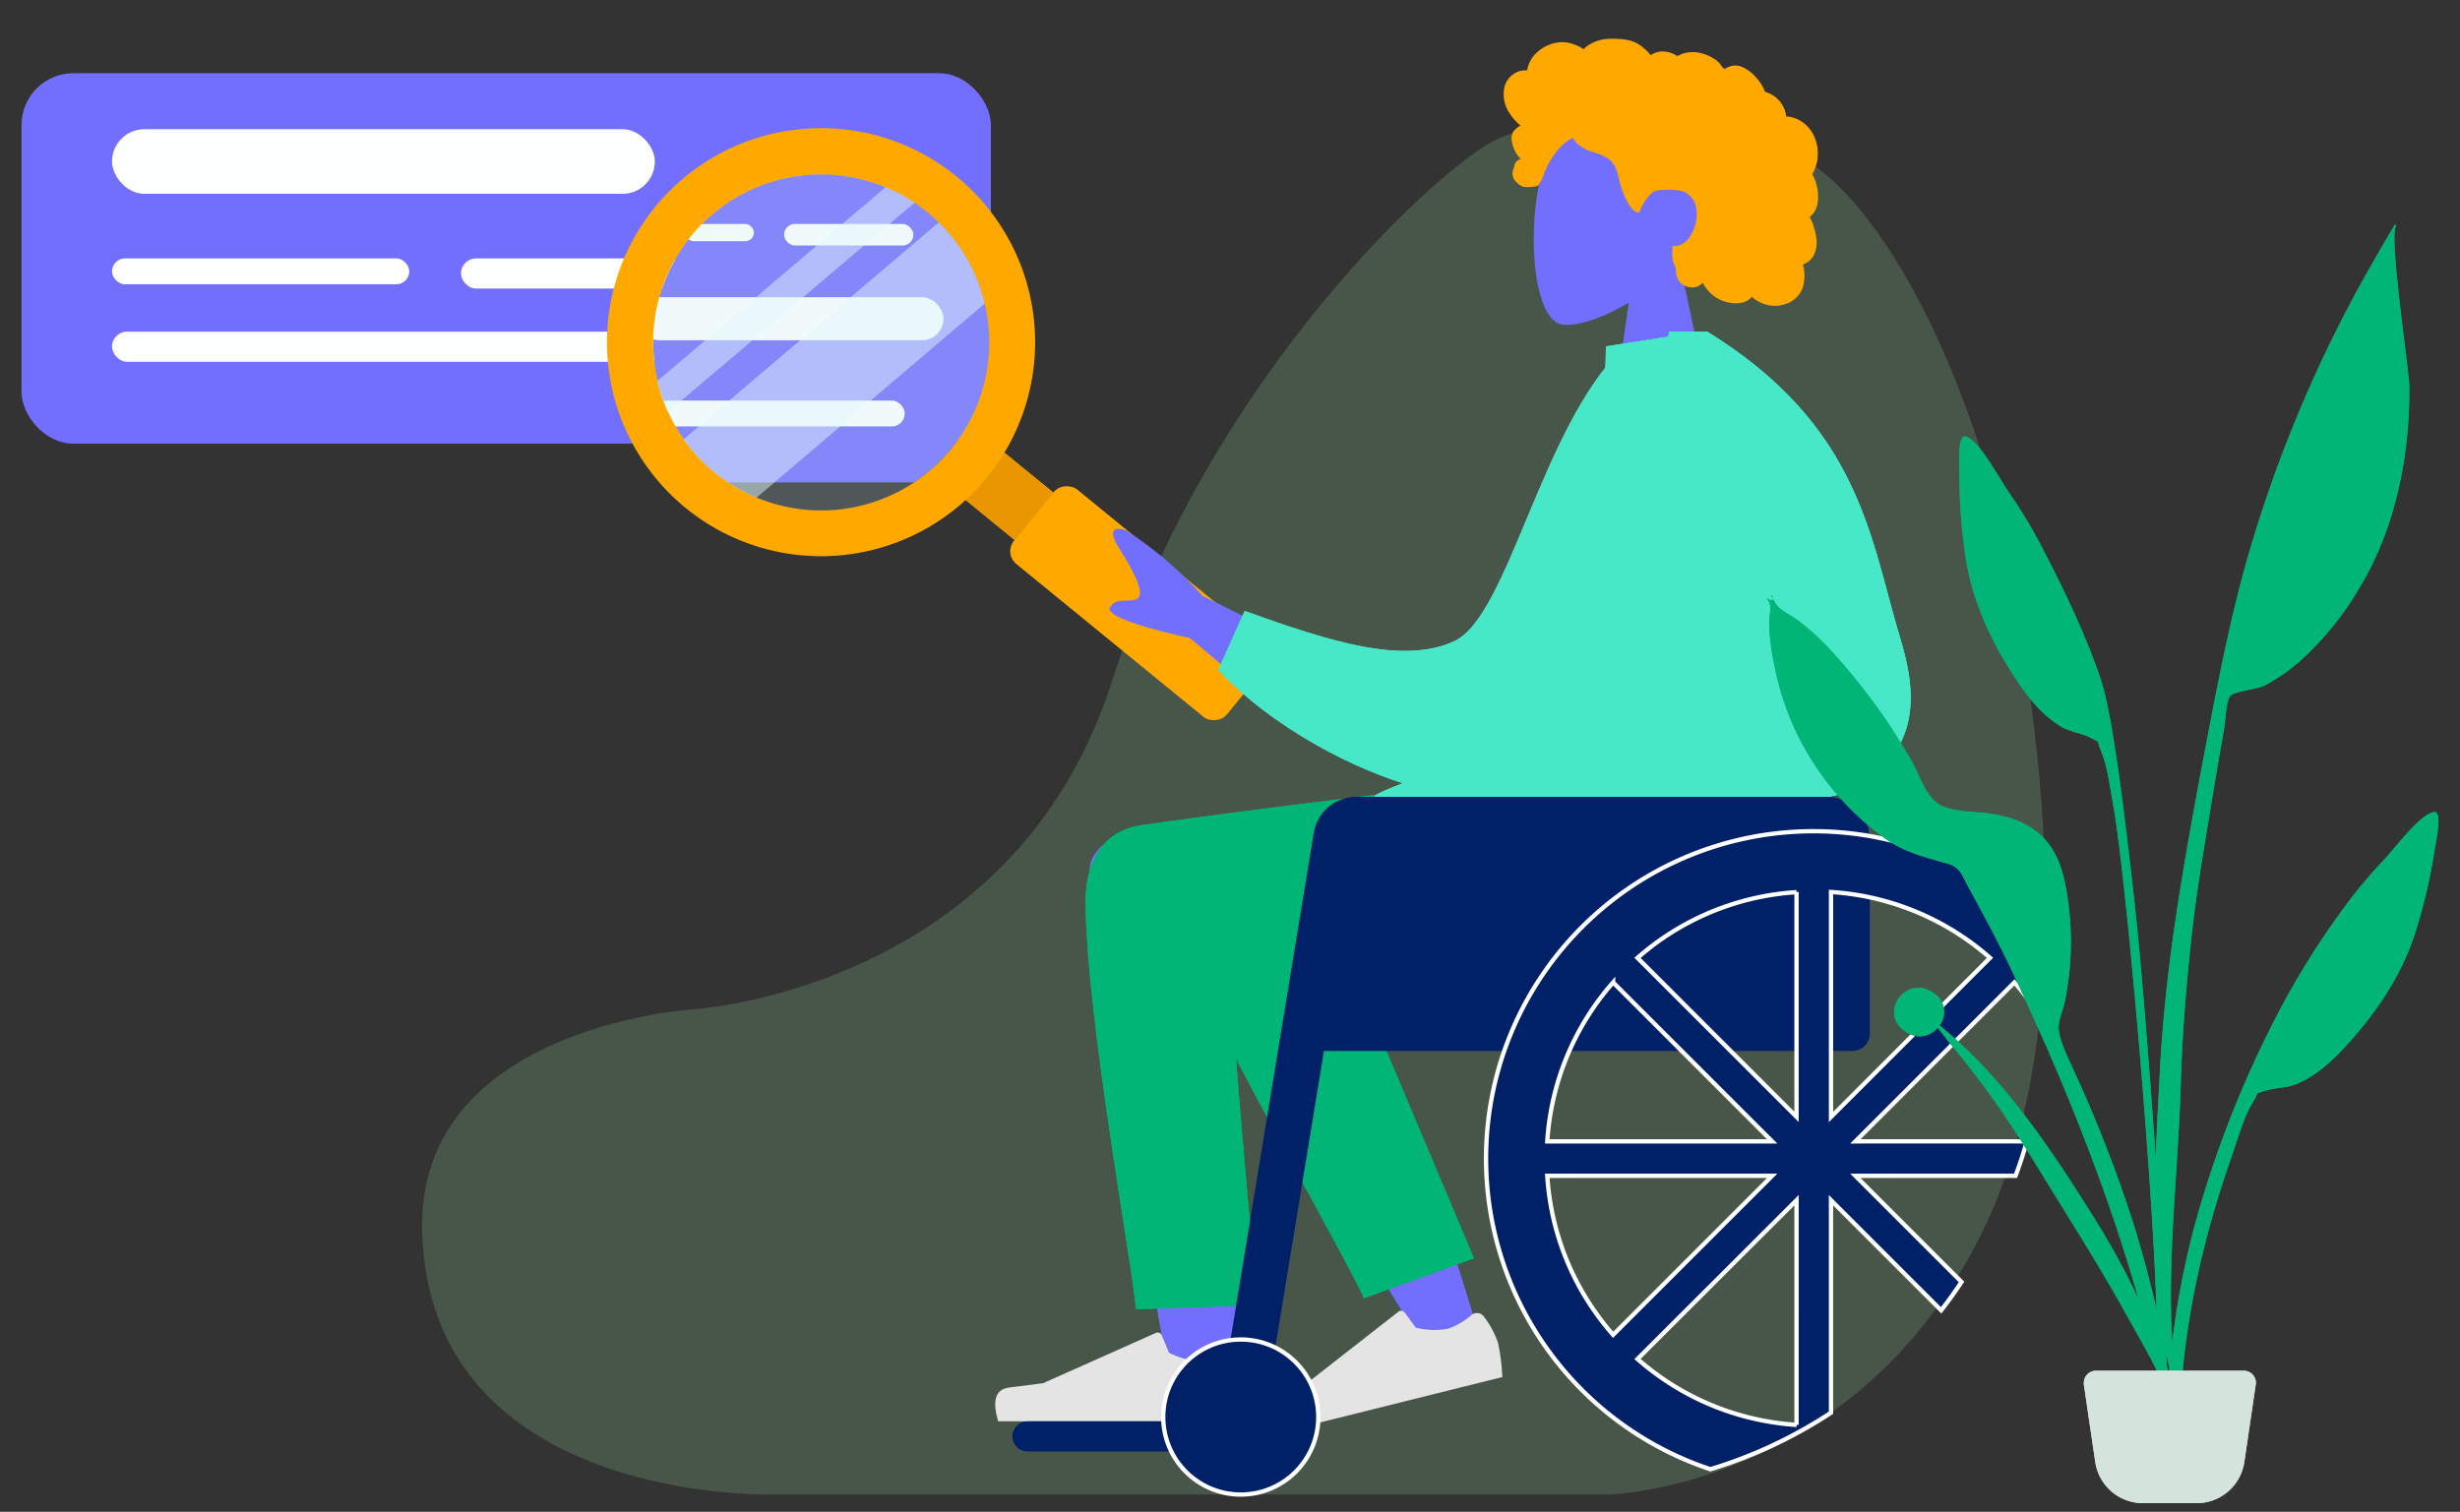<svg id="Layer_1" data-name="Layer 1" xmlns="http://www.w3.org/2000/svg" xmlns:xlink="http://www.w3.org/1999/xlink" viewBox="0 0 571 351"><rect x="0" y="0" width="571" height="351" fill="#333333" stroke="none"/><defs><style>.cls-1,.cls-24,.cls-5{fill:#47e8c8;}.cls-1,.cls-10,.cls-11,.cls-13,.cls-3,.cls-6,.cls-7,.cls-8,.cls-9{clip-rule:evenodd;}.cls-2,.cls-3,.cls-43{fill:none;}.cls-39,.cls-4,.cls-40,.cls-8{fill:#002168;}.cls-4,.cls-43{stroke:#fff;stroke-miterlimit:10;}.cls-14,.cls-29,.cls-6{fill:#00b576;}.cls-52,.cls-54,.cls-7{fill:#d5e3dd;}.cls-56,.cls-58,.cls-9{fill:#ef9900;}.cls-10,.cls-17,.cls-26{fill:#ffa900;}.cls-11,.cls-12,.cls-23{fill:#736ffe;}.cls-13,.cls-77,.cls-79{fill:#009b5f;}.cls-15{fill:#9ee5a8;}.cls-15,.cls-19{opacity:0.2;}.cls-16{fill:#fdfffe;}.cls-18{fill:#ea9600;}.cls-20,.cls-21{fill:#c3e4ed;}.cls-20{opacity:0.1;}.cls-22{fill:#dcf3f9;opacity:0.6;}.cls-23,.cls-24,.cls-26,.cls-29,.cls-39,.cls-52,.cls-56,.cls-77{fill-rule:evenodd;}.cls-25{clip-path:url(#clip-path);}.cls-27{clip-path:url(#clip-path-2);}.cls-28{clip-path:url(#clip-path-3);}.cls-30{clip-path:url(#clip-path-4);}.cls-31{clip-path:url(#clip-path-5);}.cls-32{clip-path:url(#clip-path-6);}.cls-33{clip-path:url(#clip-path-8);}.cls-34{clip-path:url(#clip-path-9);}.cls-35{clip-path:url(#clip-path-10);}.cls-36{fill:#e4e4e4;}.cls-37{clip-path:url(#clip-path-11);}.cls-38{clip-path:url(#clip-path-12);}.cls-41{clip-path:url(#clip-path-13);}.cls-42{clip-path:url(#clip-path-14);}.cls-44{clip-path:url(#clip-path-15);}.cls-45{clip-path:url(#clip-path-16);}.cls-46{clip-path:url(#clip-path-17);}.cls-47{clip-path:url(#clip-path-19);}.cls-48{clip-path:url(#clip-path-20);}.cls-49{clip-path:url(#clip-path-21);}.cls-50{clip-path:url(#clip-path-22);}.cls-51{clip-path:url(#clip-path-23);}.cls-53{clip-path:url(#clip-path-24);}.cls-55{clip-path:url(#clip-path-25);}.cls-57{clip-path:url(#clip-path-26);}.cls-59{clip-path:url(#clip-path-27);}.cls-60{clip-path:url(#clip-path-28);}.cls-61{clip-path:url(#clip-path-29);}.cls-62{clip-path:url(#clip-path-30);}.cls-63{clip-path:url(#clip-path-31);}.cls-64{clip-path:url(#clip-path-32);}.cls-65{clip-path:url(#clip-path-33);}.cls-66{clip-path:url(#clip-path-34);}.cls-67{clip-path:url(#clip-path-35);}.cls-68{clip-path:url(#clip-path-36);}.cls-69{clip-path:url(#clip-path-37);}.cls-70{clip-path:url(#clip-path-38);}.cls-71{clip-path:url(#clip-path-39);}.cls-72{clip-path:url(#clip-path-40);}.cls-73{clip-path:url(#clip-path-41);}.cls-74{clip-path:url(#clip-path-42);}.cls-75{clip-path:url(#clip-path-43);}.cls-76{clip-path:url(#clip-path-44);}.cls-78{clip-path:url(#clip-path-45);}</style><clipPath id="clip-path"><path class="cls-1" d="M385.31,82.33l-8.65-1.48c-18.84,18.27-26.52,62.16-39.07,68-11.87,5.5-28.69.18-48.69-7l-6.12,13.68c18.17,19.66,56.87,36.27,72.56,26.79C380.42,167.13,386.21,113,385.31,82.33Z"/></clipPath><clipPath id="clip-path-2"><path class="cls-11" d="M278.12,197.1c-7.18-9.74-25.13-3.3-25.12,4.77,0,21.16,19.34,121.64,20.35,128s11.81,8.42,12.44.49c1-12.61,2.86-56.34,1-76.68-.54-5.94-1.11-11.68-1.69-17.06q15.22,27.34,46.31,77.32l11.51-5.26q-13.56-44.68-22.24-63.1c-9.91-21-19.21-39-23.12-45.36C292.4,191.84,284,193,278.12,197.1Z"/></clipPath><clipPath id="clip-path-3"><rect class="cls-12" x="229" y="179" width="304" height="239"/></clipPath><clipPath id="clip-path-4"><path class="cls-6" d="M342.1,292.13l-39.53-93.64c-9.47-15.24-36,3.1-32.79,11.93,7.33,20.06,44.62,85,46.8,91Z"/></clipPath><clipPath id="clip-path-5"><rect class="cls-14" x="229" y="179" width="304" height="239"/></clipPath><clipPath id="clip-path-6"><path class="cls-6" d="M252,209.18c0,26.54,11.63,88.93,11.64,94.77l28.18-.95q-7.38-81.36-6.23-81.92c1.74-.82,71.15,9.61,92,10.4,30,1.14,42.43-17.28,43.44-52.23H362.85q-74.58,8.91-98,12.38C254.77,193.12,252,201.87,252,209.18Z"/></clipPath><clipPath id="clip-path-8"><rect class="cls-2" x="285.68" y="287.23" width="61" height="40" transform="translate(-64.93 85.62) rotate(-14)"/></clipPath><clipPath id="clip-path-9"><path class="cls-3" d="M344.48,305.74a21.45,21.45,0,0,1,3.25,6.09,50.42,50.42,0,0,1,1,7.88L294,333.36c-2.59-4.35-2.41-7.09.57-8.23S300,323,302,322.21l22.61-17.68a1,1,0,0,1,1.4.17l0,0,2.62,3.56a18,18,0,0,0,7.41.26,16.27,16.27,0,0,0,5.54-3.23h0a2,2,0,0,1,2.81.31Z"/></clipPath><clipPath id="clip-path-10"><rect class="cls-2" x="229" y="179" width="304" height="239"/></clipPath><clipPath id="clip-path-11"><path class="cls-3" d="M287.32,315.4a21.46,21.46,0,0,1,1.68,6.71,50.25,50.25,0,0,1-.9,7.89H231.7q-2.2-7.28,2.54-7.85c3.15-.38,5.78-.73,7.87-1l26.21-11.69a1,1,0,0,1,1.32.51v0l1.69,4.09a18,18,0,0,0,7.12,2,16.29,16.29,0,0,0,6.16-1.79h0a2,2,0,0,1,2.65,1A.69.69,0,0,1,287.32,315.4Z"/></clipPath><clipPath id="clip-path-12"><rect class="cls-2" x="229" y="290" width="61" height="40"/></clipPath><clipPath id="clip-path-13"><circle class="cls-4" cx="288" cy="329" r="18"/></clipPath><clipPath id="clip-path-14"><rect class="cls-4" x="229" y="179" width="304" height="239"/></clipPath><clipPath id="clip-path-15"><path class="cls-1" d="M343.89,185s.17-1.15.27-1.63c5.83-29.4,28.6-61.09,28.6-102.94L394.83,77c17.49,28.13,27.7,108,27.7,108Z"/></clipPath><clipPath id="clip-path-16"><rect class="cls-5" x="257" y="77" width="256" height="187"/></clipPath><clipPath id="clip-path-17"><path class="cls-1" d="M428,184c20-9,16-26,13-36-6.94-23.15-9.3-49.16-44.75-71h-8.74c-8.84,30.14-14.79,66.2-17.92,88.09-.37,2.57-50.3,17.76-50.59,19.91H424A12.71,12.71,0,0,0,428,184Z"/></clipPath><clipPath id="clip-path-19"><path class="cls-6" d="M466.35,114.41c-2.35-3.35-6.71-11.86-10-13.06-2.13-.77-1.51,7.21-1.53,8.73A127.62,127.62,0,0,0,456,127.65c1.28,10.52,5.45,19.89,11.16,28.85,2.94,4.61,6.39,9.27,11.17,12.15,2.2,1.32,4.85,1.54,7,2.68,2.53,1.33,1.15.26,2.29,2.89,1.58,3.66,2.09,8.38,2.82,12.29,3.37,17.93,11.51,112.7,10.1,130.93-.13,1.62,2.13,2,2.24,0,.6-10.46-4.58-82.91-7.19-106.61s-5.25-44.62-7.9-52.82c-3.21-9.95-9-21.91-13.85-31.18A109.75,109.75,0,0,0,466.35,114.41Z"/></clipPath><clipPath id="clip-path-20"><path class="cls-6" d="M448.91,230.62c-6.12-4.49-12.73,4-7.2,8.47,3.06,2.48,6.25,1.6,8.05-.47,1.17,1.43,2.27,2.91,3.32,4.17q4.8,5.76,9.12,11.78c6,8.34,11.16,17.16,16.54,25.81s10.58,17.13,15.4,25.89c4.08,7.42,9.52,16.14,10.91,24.28-2.12-17.25-10.16-33.83-19.73-49s-20.4-31.56-35.11-43.46A5.21,5.21,0,0,0,448.91,230.62Z"/></clipPath><clipPath id="clip-path-21"><path class="cls-6" d="M564.93,188.54c-3.42.67-9,8.41-11.83,11.36a109.84,109.84,0,0,0-9.26,11.16,188.22,188.22,0,0,0-16.38,26.72,248.33,248.33,0,0,0-18.23,47.43,195.45,195.45,0,0,0-5.53,31.12c-.2,2-2.26,17.16.71,17.56,2.68.37,1.85-11.53,2-13.15,1.46-18.26,5.83-36,11.92-53.25,1.32-3.75,2.55-8.34,4.67-11.72,1.53-2.43,0-1.58,2.69-2.5,2.31-.79,4.93-.6,7.29-1.56,5.12-2.1,9.22-6.18,12.82-10.28,7-8,12.52-16.6,15.4-26.81a126.91,126.91,0,0,0,3.89-17.2C565.28,195.91,567.13,188.11,564.93,188.54Z"/></clipPath><clipPath id="clip-path-22"><path class="cls-6" d="M551.43,59.77a310,310,0,0,0-30.32,71.77c-4.14,15.06-7,30.53-9.92,45.87-4.46,23.77-8.67,47.54-9.87,71.72s-3.6,52.39,4.37,75.83c-4-23.79-.19-49.12.48-73,.32-11.43,1.25-22.75,2.47-34.11,1.18-11,3.11-22,4.91-32.92q1.32-8,2.74-16c.28-1.58.39-6.29,1.4-7.37s6.18-1.54,7.8-2.34a42.22,42.22,0,0,0,9-6.31,72.28,72.28,0,0,0,13.32-16.67c8.28-13.81,11.59-30.67,11.42-46.67,0-3.11-5-36.56-3-37l-.34-.44Q553.64,55.91,551.43,59.77Z"/></clipPath><clipPath id="clip-path-23"><path class="cls-6" d="M412.32,140.38c-.2-.29-1.49-2.28-.84-2.16-1.33-.26,1.83,2.2-1.48.69,1.57,1.49.66,3.41.64,5.41a48.69,48.69,0,0,0,1.12,9.62,66.09,66.09,0,0,0,4.49,14.55,65.17,65.17,0,0,0,21.42,26.28c4.52,3.14,8.95,4.21,14.11,5.65,3.26.91,3.52,2.6,5.24,5.76,3.6,6.58,7.14,13.14,10.32,19.95,3.79,8.13,7.47,16.26,10.94,24.53,11.69,27.86,21.21,56.73,26.21,86.6.12-17.6-3.95-35.73-9.08-52.51a315.2,315.2,0,0,0-13.81-35.67c-1.26-2.83-3.17-6.47-3.7-9.58-.38-2.19.77-4.29,1.29-6.6a68.87,68.87,0,0,0,.1-28c-2-9.95-7.69-14.56-17.37-16-3.54-.51-8-.32-11.28-1.83-3.54-1.65-5-7.05-7-10.51a142.73,142.73,0,0,0-19.18-26.1,62.43,62.43,0,0,0-6.56-6C416.42,143.27,413.32,141.82,412.32,140.38Z"/></clipPath><clipPath id="clip-path-24"><path class="cls-7" d="M520.83,318.25H486.49a2.79,2.79,0,0,0-2.8,2.79,2.73,2.73,0,0,0,0,.41l2.65,18A11.18,11.18,0,0,0,497.44,349h12.43a11.18,11.18,0,0,0,11.07-9.55l2.65-18a2.78,2.78,0,0,0-2.36-3.17A2.69,2.69,0,0,0,520.83,318.25Z"/></clipPath><clipPath id="clip-path-25"><path class="cls-8" d="M-302.16-383.15c-2.14-11.06-1.28-22.63,5.23-32.48,18.77-28.36,56.2,1.37,55.77,20.8s-22.74,56.69-34.58,53.51c-4.72-1.27-12-8.83-17.92-19.27l-16.82,42.85-33.11-18.71Z"/></clipPath><clipPath id="clip-path-26"><path class="cls-9" d="M-311.52-352l22,12.22c-18.26,53.32-2.81,99.69,70.61,121l-1,28.16c-69.1,2.48-152.89,17-111.29-107C-324.74-316.61-319.23-336.65-311.52-352Z"/></clipPath><clipPath id="clip-path-27"><path class="cls-10" d="M-319.63-363.91l30.75,24.12c-27.91,59.27-26.83,106-37.66,154.12l-84.46-49c-10.34,12.41-21.72,38.27-30,48.62l-27.92-22.76C-444.1-294.67-394.42-343-321.9-365l2.26,1.06Z"/></clipPath><clipPath id="clip-path-28"><path class="cls-9" d="M-350.41-307.89q-33.9,51.15-42.42,83.42L-411-234.87C-392.08-262-372.2-286.56-350.41-307.89Z"/></clipPath><clipPath id="clip-path-29"><path class="cls-8" d="M-302.16,57.85c-2.14-11.06-1.28-22.63,5.23-32.48,18.77-28.36,56.2,1.37,55.77,20.8s-22.74,56.69-34.58,53.51c-4.72-1.27-12-8.83-17.92-19.27l-16.82,42.85-33.11-18.71Z"/></clipPath><clipPath id="clip-path-30"><path class="cls-9" d="M-311.52,89l22,12.22c-18.26,53.32-2.81,99.69,70.61,121l-1,28.16c-69.1,2.48-152.89,17-111.29-107C-324.74,124.39-319.23,104.35-311.52,89Z"/></clipPath><clipPath id="clip-path-31"><path class="cls-10" d="M-319.63,77.09l30.75,24.12c-27.91,59.27-26.83,106-37.66,154.12l-84.46-49c-10.34,12.41-21.72,38.27-30,48.62l-27.92-22.76C-444.1,146.33-394.42,98-321.9,76l2.26,1.06Z"/></clipPath><clipPath id="clip-path-32"><path class="cls-9" d="M-350.41,133.11q-33.9,51.15-42.42,83.42L-411,206.13C-392.08,179-372.2,154.44-350.41,133.11Z"/></clipPath><clipPath id="clip-path-33"><path class="cls-8" d="M684.84-859.77c-2.14-11.06-1.28-22.64,5.23-32.48,18.77-28.36,56.2,1.37,55.77,20.79s-22.74,56.7-34.58,53.52c-4.72-1.27-12-8.83-17.92-19.27l-16.82,42.85-33.11-18.71Z"/></clipPath><clipPath id="clip-path-34"><path class="cls-9" d="M675.48-828.63l22,12.22c-18.26,53.32-2.81,99.69,70.61,121l-1,28.16c-69.1,2.48-152.89,17-111.29-107C662.26-793.24,667.77-813.27,675.48-828.63Z"/></clipPath><clipPath id="clip-path-35"><path class="cls-10" d="M667.37-840.53l30.75,24.12c-27.91,59.27-26.83,106-37.66,154.12L576-711.3c-10.34,12.41-21.72,38.27-30,48.62l-27.92-22.76c24.82-85.85,74.5-134.14,147-156.18l2.26,1.06Z"/></clipPath><clipPath id="clip-path-36"><path class="cls-9" d="M636.59-784.51q-33.9,51.15-42.42,83.42L576-711.49C594.92-738.67,614.8-763.18,636.59-784.51Z"/></clipPath><clipPath id="clip-path-37"><path class="cls-8" d="M684.84-418.77c-2.14-11.06-1.28-22.64,5.23-32.48,18.77-28.36,56.2,1.37,55.77,20.79s-22.74,56.7-34.58,53.52c-4.72-1.27-12-8.83-17.92-19.27l-16.82,42.85-33.11-18.71Z"/></clipPath><clipPath id="clip-path-38"><path class="cls-9" d="M675.48-387.63l22,12.22c-18.26,53.32-2.81,99.69,70.61,121l-1,28.16c-69.1,2.48-152.89,17-111.29-107C662.26-352.24,667.77-372.27,675.48-387.63Z"/></clipPath><clipPath id="clip-path-39"><path class="cls-10" d="M667.37-399.53l30.75,24.12c-27.91,59.27-26.83,106-37.66,154.12L576-270.3c-10.34,12.41-21.72,38.27-30,48.62l-27.92-22.76c24.82-85.85,74.5-134.14,147-156.18l2.26,1.06Z"/></clipPath><clipPath id="clip-path-40"><path class="cls-9" d="M636.59-343.51q-33.9,51.15-42.42,83.42L576-270.49C594.92-297.67,614.8-322.18,636.59-343.51Z"/></clipPath><clipPath id="clip-path-41"><path class="cls-8" d="M728,80.1c6.39,23.55,14.72,76.5,6.22,84.8H680.41c0-.1,0-.19,0-.29A39.86,39.86,0,0,1,645,125V86.05a39.87,39.87,0,0,1,39.87-39.87h3.71A39.87,39.87,0,0,1,728,80.1Z"/></clipPath><clipPath id="clip-path-42"><path class="cls-11" d="M665.84,117.56c-8.54-10-14.32-22.33-13.36-36.1,2.79-39.68,58-30.95,68.77-10.92s9.47,70.83-4.42,74.41c-5.54,1.43-17.33-2.07-29.34-9.31L695,189H650.52Z"/></clipPath><clipPath id="clip-path-43"><path class="cls-8" d="M677.87,110.85c2,22,1.23,47.18-4.88,53.15H619.22c-3-52.06,26-31.9,26-80.91,1.8-1.77,3.51-3.51,5.2-5l-.06-1.44Q664.29,48,685.76,48c21.47,0,28.25,10,34,18.47-4.32,14.81-21.06,17-35.94,26.23a10.2,10.2,0,1,0-6.43,18.12Z"/></clipPath><clipPath id="clip-path-44"><path class="cls-11" d="M834.1,257.09l28.27-15.53q6-22.63,14.23-22.78c4.23-2-3.15,17.1,4.89,15.44s27.64-16.24,31-13.27c5,4.38.54,17.83-4.71,24.52-9.82,12.51-17.94,16.78-38,22.38q-15.75,4.39-34.06,17.61ZM732.21,221.35l58.6-24.21q24.88-29.14,27.82-24.3c2.94,4.86-3.45,9.15-2,12.75s12.58,3.24,23.12,2.44,7.47,3.89,4.93,6.2q-16.17,9.65-40.23,16.11l-59.21,43.35Z"/></clipPath><clipPath id="clip-path-45"><path class="cls-13" d="M702,219.5c22.54-.24,52.61-5,84.68-25.36l12.6,28.09c-22.13,22-53.24,40-80.44,39.23C697.35,260.86,686.4,234.93,702,219.5Z"/></clipPath></defs><title>2 investigação</title><path class="cls-15" d="M160.36,234.4s74.61-4.06,97.67-76S335.35,37.7,347.56,32.28s42.06-9.5,67.83,2.71,44.77,65.11,48.84,86.82,24.41,109.88-5.43,166.86S373.34,347,373.34,347h-194S99.76,349.27,98,286C96.6,238.47,160.36,234.4,160.36,234.4Z"/><rect class="cls-12" x="5" y="17" width="225" height="86" rx="12"/><rect class="cls-16" x="26" y="30" width="126" height="15" rx="7.5"/><rect class="cls-16" x="26" y="60" width="69" height="6" rx="3"/><rect class="cls-16" x="107" y="60" width="52" height="7" rx="3.5"/><rect class="cls-16" x="26" y="77" width="129" height="7" rx="3.5"/><path class="cls-12" d="M229.41,75.55A39,39,0,1,0,169,112h43.2A39,39,0,0,0,229.41,75.55Z"/><rect class="cls-16" x="152" y="93" width="58" height="6" rx="3"/><rect class="cls-16" x="159" y="52" width="16" height="4" rx="2"/><rect class="cls-16" x="182" y="52" width="30" height="5" rx="2.5"/><rect class="cls-16" x="148" y="69" width="71" height="10" rx="5"/><path class="cls-17" d="M233.14,105.09a49.69,49.69,0,1,0-9,11l11.39,9.3,9-11Zm-38.67,13.23a39,39,0,1,1,34.94-42.77A39,39,0,0,1,194.47,118.32Z"/><path class="cls-18" d="M244.53,114.4l-9,11-11.39-9.3a50.07,50.07,0,0,0,4.88-5.18,49.43,49.43,0,0,0,4.1-5.82Z"/><g class="cls-19"><path class="cls-20" d="M211,46.22l.82.52Z"/><path class="cls-20" d="M218.45,52.15l.6.62Z"/><path class="cls-20" d="M220.36,54.25c.46.53.9,1.08,1.32,1.64C221.26,55.33,220.82,54.78,220.36,54.25Z"/><path class="cls-20" d="M206,43.59c.29.13.58.25.86.39C206.56,43.84,206.27,43.72,206,43.59Z"/><path class="cls-20" d="M209.39,45.26l.84.47Z"/><path class="cls-20" d="M227.41,66.56c.17.49.34,1,.49,1.48C227.75,67.55,227.58,67.05,227.41,66.56Z"/><path class="cls-20" d="M226.46,64.08c.27.65.53,1.3.77,2C227,65.38,226.73,64.73,226.46,64.08Z"/><path class="cls-20" d="M228.11,68.76c.12.44.24.88.35,1.32C228.35,69.64,228.23,69.2,228.11,68.76Z"/><path class="cls-20" d="M222.12,56.49c.28.39.57.79.84,1.19C222.69,57.28,222.4,56.88,222.12,56.49Z"/><path class="cls-20" d="M223.41,58.38c.25.38.49.77.72,1.15C223.9,59.15,223.66,58.76,223.41,58.38Z"/><path class="cls-20" d="M225.56,62.15c.25.5.48,1,.7,1.51C226,63.15,225.81,62.65,225.56,62.15Z"/><path class="cls-20" d="M224.55,60.26c.23.4.45.81.66,1.22C225,61.07,224.78,60.66,224.55,60.26Z"/><path class="cls-20" d="M207.7,44.38l.85.43Z"/><path class="cls-20" d="M154.45,94.35l.39.9Z"/><path class="cls-20" d="M169.27,112.21c-.48-.32-1-.64-1.43-1C168.31,111.57,168.79,111.89,169.27,112.21Z"/><path class="cls-20" d="M165.51,109.42c-.36-.3-.71-.61-1.06-.92C164.8,108.81,165.15,109.12,165.51,109.42Z"/><path class="cls-20" d="M167.26,110.8c-.38-.28-.76-.57-1.13-.87C166.5,110.23,166.88,110.52,167.26,110.8Z"/><path class="cls-21" d="M212.27,47,155,95.7a39.24,39.24,0,0,0,3.6,6.26l59.23-50.39A38.31,38.31,0,0,0,212.27,47Z"/><path class="cls-21" d="M165.26,49.72a39,39,0,0,0-12.69,38.76l53-45.07A39,39,0,0,0,165.26,49.72Z"/><path class="cls-21" d="M228.55,70.45l-53,45.07a39,39,0,0,0,53-45.07Z"/><path class="cls-20" d="M175.22,115.38c-.43-.18-.85-.38-1.27-.57C174.37,115,174.79,115.2,175.22,115.38Z"/><path class="cls-20" d="M173.3,114.5c-.48-.24-1-.48-1.42-.74C172.35,114,172.82,114.26,173.3,114.5Z"/><path class="cls-20" d="M171.43,113.52c-.62-.35-1.23-.71-1.83-1.09C170.2,112.81,170.81,113.17,171.43,113.52Z"/><path class="cls-20" d="M152.67,88.92c.08.32.16.63.25.94C152.83,89.55,152.75,89.24,152.67,88.92Z"/><path class="cls-20" d="M153.17,90.75c.1.31.19.62.3.93C153.36,91.37,153.27,91.06,153.17,90.75Z"/><path class="cls-20" d="M153.77,92.56c.11.31.22.61.34.92C154,93.17,153.88,92.87,153.77,92.56Z"/><path class="cls-20" d="M159.64,103.32c-.2-.26-.39-.52-.58-.79C159.25,102.8,159.44,103.06,159.64,103.32Z"/><path class="cls-20" d="M160.81,104.77a.86.86,0,0,1-.07-.1.86.86,0,0,0,.07.1c.49.57,1,1.11,1.49,1.65C161.79,105.88,161.3,105.34,160.81,104.77Z"/><path class="cls-20" d="M162.78,106.9c.36.36.72.72,1.08,1.06C163.5,107.62,163.14,107.26,162.78,106.9Z"/></g><path class="cls-22" d="M158.64,102c.67,1,1.4,1.9,2.17,2.81a38.8,38.8,0,0,0,14.75,10.76l53-45.08a39,39,0,0,0-8.26-16.28c-.77-.91-1.58-1.78-2.42-2.6Zm46.92-58.55a38.53,38.53,0,0,1,6.72,3.6L155,95.7a38.63,38.63,0,0,1-2.47-7.21Z"/><rect class="cls-17" x="253.53" y="108.14" width="22.33" height="63.79" rx="3.83" transform="translate(-11.22 256.43) rotate(-50.75)"/><path class="cls-23" d="M302.43,170.17l-26.21-22q-20.16-4.6-18.56-7.22c1.58-2.62,5.23-.64,6.59-2.23s-1.6-6.82-4.61-11.66,0-4.54,1.73-3.9a85.77,85.77,0,0,1,17.75,15.2l35.51,17.47Z"/><path class="cls-24" d="M385.31,82.33l-8.65-1.48c-18.84,18.27-26.52,62.16-39.07,68-11.87,5.5-28.69.18-48.69-7l-6.12,13.68c18.17,19.66,56.87,36.27,72.56,26.79C380.42,167.13,386.21,113,385.31,82.33Z"/><g class="cls-25"><rect class="cls-5" x="-132" y="-29" width="665" height="470"/></g><path class="cls-23" d="M389.74,60.49c4.61-5.41,7.72-12,7.2-19.46-1.5-21.4-31.29-16.7-37.08-5.9s-5.11,38.2,2.38,40.13c3,.77,9.35-1.11,15.82-5L374,99h24Z"/><path class="cls-26" d="M349.22,20.16a5.22,5.22,0,0,1,3.64-3.69,5,5,0,0,1,1.34-.13c.16,0,.2.05.28-.06a1.61,1.61,0,0,0,.08-.38,6.83,6.83,0,0,1,2-3.54A8.9,8.9,0,0,1,362,9.82a7.65,7.65,0,0,1,3.22.44,11.4,11.4,0,0,1,1.57.67c.15.08.65.45.8.43s.51-.45.65-.56A9.47,9.47,0,0,1,374.13,9c2.39,0,4.69.14,6.69,1.6a12.58,12.58,0,0,1,1.21,1c.2.19.39.38.58.58l.33.38c.18.22.15.29.4.14a4.91,4.91,0,0,1,3.19-.72,7.2,7.2,0,0,1,1.93.54c.21.09.69.45.91.45s.7-.33.93-.41a7.64,7.64,0,0,1,3.85-.36,9.92,9.92,0,0,1,3.78,1.49,4.86,4.86,0,0,1,1.4,1.27c.17.23.31.47.5.68s.33.25.39.41a7.74,7.74,0,0,1,1.6-.71,3.92,3.92,0,0,1,2.25.08A9,9,0,0,1,407.62,18a10.78,10.78,0,0,1,1.32,1.76c.18.31.34.62.49.94a4.25,4.25,0,0,0,.21.49c.13.17.21.18.43.26a6.67,6.67,0,0,1,4.48,5.21,2.25,2.25,0,0,0,.06.4c.06,0,.29,0,.37,0a6.63,6.63,0,0,1,.89.16,6.77,6.77,0,0,1,1.56.56,8.11,8.11,0,0,1,4,4.77,9.66,9.66,0,0,1-.15,6.62,5.88,5.88,0,0,1-.49,1c-.12.19-.15.19-.08.39s.24.43.34.65a9.43,9.43,0,0,1,.71,2.22,10.23,10.23,0,0,1,.12,3.82,5.51,5.51,0,0,1-.59,1.68,4.36,4.36,0,0,1-.52.75,3.59,3.59,0,0,1-.32.35,1.84,1.84,0,0,0-.2.19c-.14.17-.17,0-.1.29s.32.7.45,1,.27.72.38,1.08a16,16,0,0,1,.55,2.25,7,7,0,0,1-.5,4.36,4.4,4.4,0,0,1-1.23,1.48,5.13,5.13,0,0,1-.81.49c-.15.07-.34.1-.41.24s0,.46.06.63a10.4,10.4,0,0,1-.12,4.51A6.2,6.2,0,0,1,416,69.86a7.67,7.67,0,0,1-7.68.22,7.77,7.77,0,0,1-1.71-1.18c-1.32,1.77-4,1.72-5.95,1.21a8.55,8.55,0,0,1-5.42-4.48c-1.51,1.84-4.69,1.25-5.74-.75a4.84,4.84,0,0,1-.49-1.58c0-.29,0-.58,0-.86a4.57,4.57,0,0,0-.42-1.07,5.92,5.92,0,0,1-.45-2.12c0-.39.05-.76.08-1.14a3.7,3.7,0,0,0-.11-1,4.58,4.58,0,0,0,1.94-.25,3.75,3.75,0,0,0,1.5-1,8.83,8.83,0,0,0,1.89-3.53c.85-2.8.5-6.15-2.31-7.69-1.31-.71-5.23-.71-6.79-.35s-3.5,4-3.59,4.33,0,.47-.23.61c-.42.31-1.12-.23-1.44-.49A5.93,5.93,0,0,1,377.82,47a21.09,21.09,0,0,1-1.73-4.24c-.32-1.13-.52-2.3-.94-3.4a5.15,5.15,0,0,0-2.09-2.7,18.48,18.48,0,0,0-3.6-1.46,8.92,8.92,0,0,1-3.32-1.82,4.28,4.28,0,0,1-.57-.64c-.14-.18-.26-.53-.46-.65s-.76.29-1,.46a11.92,11.92,0,0,0-3.31,3.29,20.09,20.09,0,0,0-2.2,3.91A11.34,11.34,0,0,1,357.09,43c-.34.39-2.89.62-3.72.28a4.69,4.69,0,0,1-2-1.75,2.77,2.77,0,0,1-.23-1.79c.07-.36.22-.7.3-1a3.51,3.51,0,0,1,.27-.85,2.12,2.12,0,0,1,1.31-1,5.93,5.93,0,0,1-1.41-1.92,8.41,8.41,0,0,1-.74-2.49,3.08,3.08,0,0,1,.41-1.95,5.15,5.15,0,0,1,1.66-1.38,10.85,10.85,0,0,1-2.31-2.52A7.88,7.88,0,0,1,349.22,20.16Z"/><path class="cls-23" d="M278.12,197.1c-7.18-9.74-25.13-3.3-25.12,4.77,0,21.16,19.34,121.64,20.35,128s11.81,8.42,12.44.49c1-12.61,2.86-56.34,1-76.68-.54-5.94-1.11-11.68-1.69-17.06q15.22,27.34,46.31,77.32l11.51-5.26q-13.56-44.68-22.24-63.1c-9.91-21-19.21-39-23.12-45.36C292.4,191.84,284,193,278.12,197.1Z"/><g class="cls-27"><rect class="cls-12" x="229" y="179" width="304" height="239"/><g class="cls-28"><rect class="cls-12" x="248" y="187.19" width="99.92" height="153.3"/></g></g><path class="cls-29" d="M342.1,292.13l-39.53-93.64c-9.47-15.24-36,3.1-32.79,11.93,7.33,20.06,44.62,85,46.8,91Z"/><g class="cls-30"><rect class="cls-14" x="229" y="179" width="304" height="239"/><g class="cls-31"><rect class="cls-14" x="279.17" y="185.5" width="50.01" height="121.84" transform="matrix(0.94, -0.34, 0.34, 0.94, -65.94, 118.9)"/></g></g><path class="cls-29" d="M252,209.18c0,26.54,11.63,88.93,11.64,94.77l28.18-.95q-7.38-81.36-6.23-81.92c1.74-.82,71.15,9.61,92,10.4,30,1.14,42.43-17.28,43.44-52.23H362.85q-74.58,8.91-98,12.38C254.77,193.12,252,201.87,252,209.18Z"/><g class="cls-32"><rect class="cls-14" x="229" y="179" width="304" height="239"/><g class="cls-31"><rect class="cls-14" x="247" y="174.25" width="179" height="134.7"/></g></g><g class="cls-33"><g class="cls-34"><g class="cls-35"><rect class="cls-36" x="285" y="301.15" width="68" height="30.67" transform="translate(-67.09 86.57) rotate(-14)"/></g></g></g><g class="cls-37"><g class="cls-38"><rect class="cls-36" x="226" y="304.33" width="68" height="30.67"/></g></g><path class="cls-39" d="M284.5,330h-46a3.5,3.5,0,0,0,0,7h46a3.5,3.5,0,0,0,0-7Z"/><path class="cls-39" d="M424,185H314.81a10,10,0,0,0-9.87,8.38L283,327h10.69l13.62-83H430a4,4,0,0,0,4-4V195A10,10,0,0,0,424,185Z"/><circle class="cls-40" cx="288" cy="329" r="18"/><g class="cls-41"><rect class="cls-40" x="229" y="179" width="304" height="239"/><g class="cls-42"><rect class="cls-4" x="265" y="306" width="46" height="46"/></g><rect class="cls-43" x="229" y="179" width="304" height="239"/></g><circle class="cls-43" cx="288" cy="329" r="18"/><path class="cls-24" d="M343.89,185s.17-1.15.27-1.63c5.83-29.4,28.6-61.09,28.6-102.94L394.83,77c17.49,28.13,27.7,108,27.7,108Z"/><g class="cls-44"><rect class="cls-5" x="257" y="77" width="256" height="187"/><g class="cls-45"><rect class="cls-5" x="338.75" y="72" width="89.25" height="124"/></g></g><path class="cls-24" d="M428,184c20-9,16-26,13-36-6.94-23.15-9.3-49.16-44.75-71h-8.74c-8.84,30.14-14.79,66.2-17.92,88.09-.37,2.57-50.3,17.76-50.59,19.91H424A12.71,12.71,0,0,0,428,184Z"/><g class="cls-46"><rect class="cls-5" x="257" y="77" width="256" height="187"/><g class="cls-45"><rect class="cls-5" x="309" y="72" width="182" height="155"/></g></g><path class="cls-4" d="M425,328V278.66l25.57,25.57c1.62-2.09,3.19-4.28,4.73-6.59L430.66,273h37.17c1-2.62,1.84-5.3,2.65-8H430.66l36.91-36.91A62.28,62.28,0,0,1,475.76,240c1-7.18,1.56-14.44,1.83-21.67A76,76,0,1,0,397,341.12,107.34,107.34,0,0,0,425,328Zm0-120.9a61.75,61.75,0,0,1,36.91,15.29L425,259.34Zm-8,123.72a61.75,61.75,0,0,1-36.91-15.29L417,278.66Zm0-123.72v52.2l-36.91-36.91A61.75,61.75,0,0,1,417,207.14Zm-42.57,21L411.34,265h-52.2A61.75,61.75,0,0,1,374.43,228.09ZM359.14,273h52.2l-36.91,36.91A61.75,61.75,0,0,1,359.14,273Z"/><path class="cls-29" d="M466.35,114.41c-2.35-3.35-6.71-11.86-10-13.06-2.13-.77-1.51,7.21-1.53,8.73A127.62,127.62,0,0,0,456,127.65c1.28,10.52,5.45,19.89,11.16,28.85,2.94,4.61,6.39,9.27,11.17,12.15,2.2,1.32,4.85,1.54,7,2.68,2.53,1.33,1.15.26,2.29,2.89,1.58,3.66,2.09,8.38,2.82,12.29,3.37,17.93,11.51,112.7,10.1,130.93-.13,1.62,2.13,2,2.24,0,.6-10.46-4.58-82.91-7.19-106.61s-5.25-44.62-7.9-52.82c-3.21-9.95-9-21.91-13.85-31.18A109.75,109.75,0,0,0,466.35,114.41Z"/><g class="cls-47"><rect class="cls-14" x="451.94" y="98.51" width="53.68" height="223.1"/></g><path class="cls-29" d="M448.91,230.62c-6.12-4.49-12.73,4-7.2,8.47,3.06,2.48,6.25,1.6,8.05-.47,1.17,1.43,2.27,2.91,3.32,4.17q4.8,5.76,9.12,11.78c6,8.34,11.16,17.16,16.54,25.81s10.58,17.13,15.4,25.89c4.08,7.42,9.52,16.14,10.91,24.28-2.12-17.25-10.16-33.83-19.73-49s-20.4-31.56-35.11-43.46A5.21,5.21,0,0,0,448.91,230.62Z"/><g class="cls-48"><rect class="cls-14" x="436.84" y="226.55" width="71.01" height="106.8"/></g><path class="cls-29" d="M564.93,188.54c-3.42.67-9,8.41-11.83,11.36a109.84,109.84,0,0,0-9.26,11.16,188.22,188.22,0,0,0-16.38,26.72,248.33,248.33,0,0,0-18.23,47.43,195.45,195.45,0,0,0-5.53,31.12c-.2,2-2.26,17.16.71,17.56,2.68.37,1.85-11.53,2-13.15,1.46-18.26,5.83-36,11.92-53.25,1.32-3.75,2.55-8.34,4.67-11.72,1.53-2.43,0-1.58,2.69-2.5,2.31-.79,4.93-.6,7.29-1.56,5.12-2.1,9.22-6.18,12.82-10.28,7-8,12.52-16.6,15.4-26.81a126.91,126.91,0,0,0,3.89-17.2C565.28,195.91,567.13,188.11,564.93,188.54Z"/><g class="cls-49"><rect class="cls-14" x="500.02" y="185.73" width="68.77" height="150.97"/></g><path class="cls-29" d="M551.43,59.77a310,310,0,0,0-30.32,71.77c-4.14,15.06-7,30.53-9.92,45.87-4.46,23.77-8.67,47.54-9.87,71.72s-3.6,52.39,4.37,75.83c-4-23.79-.19-49.12.48-73,.32-11.43,1.25-22.75,2.47-34.11,1.18-11,3.11-22,4.91-32.92q1.32-8,2.74-16c.28-1.58.39-6.29,1.4-7.37s6.18-1.54,7.8-2.34a42.22,42.22,0,0,0,9-6.31,72.28,72.28,0,0,0,13.32-16.67c8.28-13.81,11.59-30.67,11.42-46.67,0-3.11-5-36.56-3-37l-.34-.44Q553.64,55.91,551.43,59.77Z"/><g class="cls-50"><rect class="cls-14" x="497.23" y="49.3" width="64.86" height="278.45"/></g><path class="cls-29" d="M412.32,140.38c-.2-.29-1.49-2.28-.84-2.16-1.33-.26,1.83,2.2-1.48.69,1.57,1.49.66,3.41.64,5.41a48.69,48.69,0,0,0,1.12,9.62,66.09,66.09,0,0,0,4.49,14.55,65.17,65.17,0,0,0,21.42,26.28c4.52,3.14,8.95,4.21,14.11,5.65,3.26.91,3.52,2.6,5.24,5.76,3.6,6.58,7.14,13.14,10.32,19.95,3.79,8.13,7.47,16.26,10.94,24.53,11.69,27.86,21.21,56.73,26.21,86.6.12-17.6-3.95-35.73-9.08-52.51a315.2,315.2,0,0,0-13.81-35.67c-1.26-2.83-3.17-6.47-3.7-9.58-.38-2.19.77-4.29,1.29-6.6a68.87,68.87,0,0,0,.1-28c-2-9.95-7.69-14.56-17.37-16-3.54-.51-8-.32-11.28-1.83-3.54-1.65-5-7.05-7-10.51a142.73,142.73,0,0,0-19.18-26.1,62.43,62.43,0,0,0-6.56-6C416.42,143.27,413.32,141.82,412.32,140.38Z"/><g class="cls-51"><rect class="cls-14" x="407.2" y="135.41" width="100.09" height="204.65"/></g><path class="cls-52" d="M520.83,318.25H486.49a2.79,2.79,0,0,0-2.8,2.79,2.73,2.73,0,0,0,0,.41l2.65,18A11.18,11.18,0,0,0,497.44,349h12.43a11.18,11.18,0,0,0,11.07-9.55l2.65-18a2.78,2.78,0,0,0-2.36-3.17A2.69,2.69,0,0,0,520.83,318.25Z"/><g class="cls-53"><rect class="cls-54" x="480.89" y="315.45" width="45.52" height="36.34"/></g><path class="cls-39" d="M-302.16-383.15c-2.14-11.06-1.28-22.63,5.23-32.48,18.77-28.36,56.2,1.37,55.77,20.8s-22.74,56.69-34.58,53.51c-4.72-1.27-12-8.83-17.92-19.27l-16.82,42.85-33.11-18.71Z"/><g class="cls-55"><rect class="cls-40" x="-2247.91" y="23.45" width="3376.05" height="1134.86" transform="translate(-955.4 -120.58) rotate(-72.53)"/></g><path class="cls-56" d="M-311.52-352l22,12.22c-18.26,53.32-2.81,99.69,70.61,121l-1,28.16c-69.1,2.48-152.89,17-111.29-107C-324.74-316.61-319.23-336.65-311.52-352Z"/><g class="cls-57"><rect class="cls-58" x="-1899.3" y="24.09" width="3123.31" height="1049.9" transform="translate(-860.42 172.01) rotate(-85.79)"/></g><path class="cls-26" d="M-319.63-363.91l30.75,24.12c-27.91,59.27-26.83,106-37.66,154.12l-84.46-49c-10.34,12.41-21.72,38.27-30,48.62l-27.92-22.76C-444.1-294.67-394.42-343-321.9-365l2.26,1.06Z"/><g class="cls-59"><rect class="cls-17" x="-1899.3" y="24.09" width="3123.31" height="1049.9" transform="translate(-860.42 172.01) rotate(-85.79)"/></g><path class="cls-56" d="M-350.41-307.89q-33.9,51.15-42.42,83.42L-411-234.87C-392.08-262-372.2-286.56-350.41-307.89Z"/><g class="cls-60"><rect class="cls-58" x="-1953.53" y="22.77" width="3123.31" height="1049.9" transform="translate(-873.02 76.48) rotate(-81.18)"/></g><path class="cls-39" d="M-302.16,57.85c-2.14-11.06-1.28-22.63,5.23-32.48,18.77-28.36,56.2,1.37,55.77,20.8s-22.74,56.69-34.58,53.51c-4.72-1.27-12-8.83-17.92-19.27l-16.82,42.85-33.11-18.71Z"/><g class="cls-61"><rect class="cls-40" x="-2247.91" y="464.45" width="3376.05" height="1134.86" transform="translate(-1376.05 188.01) rotate(-72.53)"/></g><path class="cls-56" d="M-311.52,89l22,12.22c-18.26,53.32-2.81,99.69,70.61,121l-1,28.16c-69.1,2.48-152.89,17-111.29-107C-324.74,124.39-319.23,104.35-311.52,89Z"/><g class="cls-62"><rect class="cls-58" x="-1899.3" y="465.09" width="3123.31" height="1049.9" transform="translate(-1300.23 580.64) rotate(-85.79)"/></g><path class="cls-26" d="M-319.63,77.09l30.75,24.12c-27.91,59.27-26.83,106-37.66,154.12l-84.46-49c-10.34,12.41-21.72,38.27-30,48.62l-27.92-22.76C-444.1,146.33-394.42,98-321.9,76l2.26,1.06Z"/><g class="cls-63"><rect class="cls-17" x="-1899.3" y="465.09" width="3123.31" height="1049.9" transform="translate(-1300.23 580.64) rotate(-85.79)"/></g><path class="cls-56" d="M-350.41,133.11q-33.9,51.15-42.42,83.42L-411,206.13C-392.08,179-372.2,154.44-350.41,133.11Z"/><g class="cls-64"><rect class="cls-58" x="-1953.53" y="463.77" width="3123.31" height="1049.9" transform="translate(-1308.81 449.85) rotate(-81.18)"/></g><path class="cls-39" d="M684.84-859.77c-2.14-11.06-1.28-22.64,5.23-32.48,18.77-28.36,56.2,1.37,55.77,20.79s-22.74,56.7-34.58,53.52c-4.72-1.27-12-8.83-17.92-19.27l-16.82,42.85-33.11-18.71Z"/><g class="cls-65"><rect class="cls-40" x="-1260.91" y="-453.17" width="3376.05" height="1134.86" transform="translate(189.88 487.36) rotate(-72.53)"/></g><path class="cls-56" d="M675.48-828.63l22,12.22c-18.26,53.32-2.81,99.69,70.61,121l-1,28.16c-69.1,2.48-152.89,17-111.29-107C662.26-793.24,667.77-813.27,675.48-828.63Z"/><g class="cls-66"><rect class="cls-58" x="-912.3" y="-452.53" width="3123.31" height="1049.9" transform="translate(529.47 714.71) rotate(-85.79)"/></g><path class="cls-26" d="M667.37-840.53l30.75,24.12c-27.91,59.27-26.83,106-37.66,154.12L576-711.3c-10.34,12.41-21.72,38.27-30,48.62l-27.92-22.76c24.82-85.85,74.5-134.14,147-156.18l2.26,1.06Z"/><g class="cls-67"><rect class="cls-17" x="-912.3" y="-452.53" width="3123.31" height="1049.9" transform="translate(529.47 714.71) rotate(-85.79)"/></g><path class="cls-56" d="M636.59-784.51q-33.9,51.15-42.42,83.42L576-711.49C594.92-738.67,614.8-763.18,636.59-784.51Z"/><g class="cls-68"><rect class="cls-58" x="-966.53" y="-453.85" width="3123.31" height="1049.9" transform="translate(433.59 648.28) rotate(-81.18)"/></g><path class="cls-39" d="M684.84-418.77c-2.14-11.06-1.28-22.64,5.23-32.48,18.77-28.36,56.2,1.37,55.77,20.79s-22.74,56.7-34.58,53.52c-4.72-1.27-12-8.83-17.92-19.27l-16.82,42.85-33.11-18.71Z"/><g class="cls-69"><rect class="cls-40" x="-1260.91" y="-12.17" width="3376.05" height="1134.86" transform="translate(-230.77 795.95) rotate(-72.53)"/></g><path class="cls-56" d="M675.48-387.63l22,12.22c-18.26,53.32-2.81,99.69,70.61,121l-1,28.16c-69.1,2.48-152.89,17-111.29-107C662.26-352.24,667.77-372.27,675.48-387.63Z"/><g class="cls-70"><rect class="cls-58" x="-912.3" y="-11.53" width="3123.31" height="1049.9" transform="translate(89.66 1123.34) rotate(-85.79)"/></g><path class="cls-26" d="M667.37-399.53l30.75,24.12c-27.91,59.27-26.83,106-37.66,154.12L576-270.3c-10.34,12.41-21.72,38.27-30,48.62l-27.92-22.76c24.82-85.85,74.5-134.14,147-156.18l2.26,1.06Z"/><g class="cls-71"><rect class="cls-17" x="-912.3" y="-11.53" width="3123.31" height="1049.9" transform="translate(89.66 1123.34) rotate(-85.79)"/></g><path class="cls-56" d="M636.59-343.51q-33.9,51.15-42.42,83.42L576-270.49C594.92-297.67,614.8-322.18,636.59-343.51Z"/><g class="cls-72"><rect class="cls-58" x="-966.53" y="-12.85" width="3123.31" height="1049.9" transform="translate(-2.19 1021.65) rotate(-81.18)"/></g><path class="cls-39" d="M728,80.1c6.39,23.55,14.72,76.5,6.22,84.8H680.41c0-.1,0-.19,0-.29A39.86,39.86,0,0,1,645,125V86.05a39.87,39.87,0,0,1,39.87-39.87h3.71A39.87,39.87,0,0,1,728,80.1Z"/><g class="cls-73"><rect class="cls-40" x="550.39" y="-3.88" width="252.18" height="192.85"/></g><path class="cls-23" d="M665.84,117.56c-8.54-10-14.32-22.33-13.36-36.1,2.79-39.68,58-30.95,68.77-10.92s9.47,70.83-4.42,74.41c-5.54,1.43-17.33-2.07-29.34-9.31L695,189H650.52Z"/><g class="cls-74"><rect class="cls-12" x="550.39" y="-3.88" width="252.18" height="192.85"/></g><path class="cls-39" d="M677.87,110.85c2,22,1.23,47.18-4.88,53.15H619.22c-3-52.06,26-31.9,26-80.91,1.8-1.77,3.51-3.51,5.2-5l-.06-1.44Q664.29,48,685.76,48c21.47,0,28.25,10,34,18.47-4.32,14.81-21.06,17-35.94,26.23a10.2,10.2,0,1,0-6.43,18.12Z"/><g class="cls-75"><rect class="cls-40" x="550.39" y="-3.88" width="252.18" height="192.85"/></g><path class="cls-23" d="M834.1,257.09l28.27-15.53q6-22.63,14.23-22.78c4.23-2-3.15,17.1,4.89,15.44s27.64-16.24,31-13.27c5,4.38.54,17.83-4.71,24.52-9.82,12.51-17.94,16.78-38,22.38q-15.75,4.39-34.06,17.61ZM732.21,221.35l58.6-24.21q24.88-29.14,27.82-24.3c2.94,4.86-3.45,9.15-2,12.75s12.58,3.24,23.12,2.44,7.47,3.89,4.93,6.2q-16.17,9.65-40.23,16.11l-59.21,43.35Z"/><g class="cls-76"><rect class="cls-12" x="439.13" y="148.17" width="476.55" height="346.75"/></g><path class="cls-77" d="M702,219.5c22.54-.24,52.61-5,84.68-25.36l12.6,28.09c-22.13,22-53.24,40-80.44,39.23C697.35,260.86,686.4,234.93,702,219.5Z"/><g class="cls-78"><rect class="cls-79" x="439.13" y="148.17" width="476.55" height="346.75"/></g></svg>